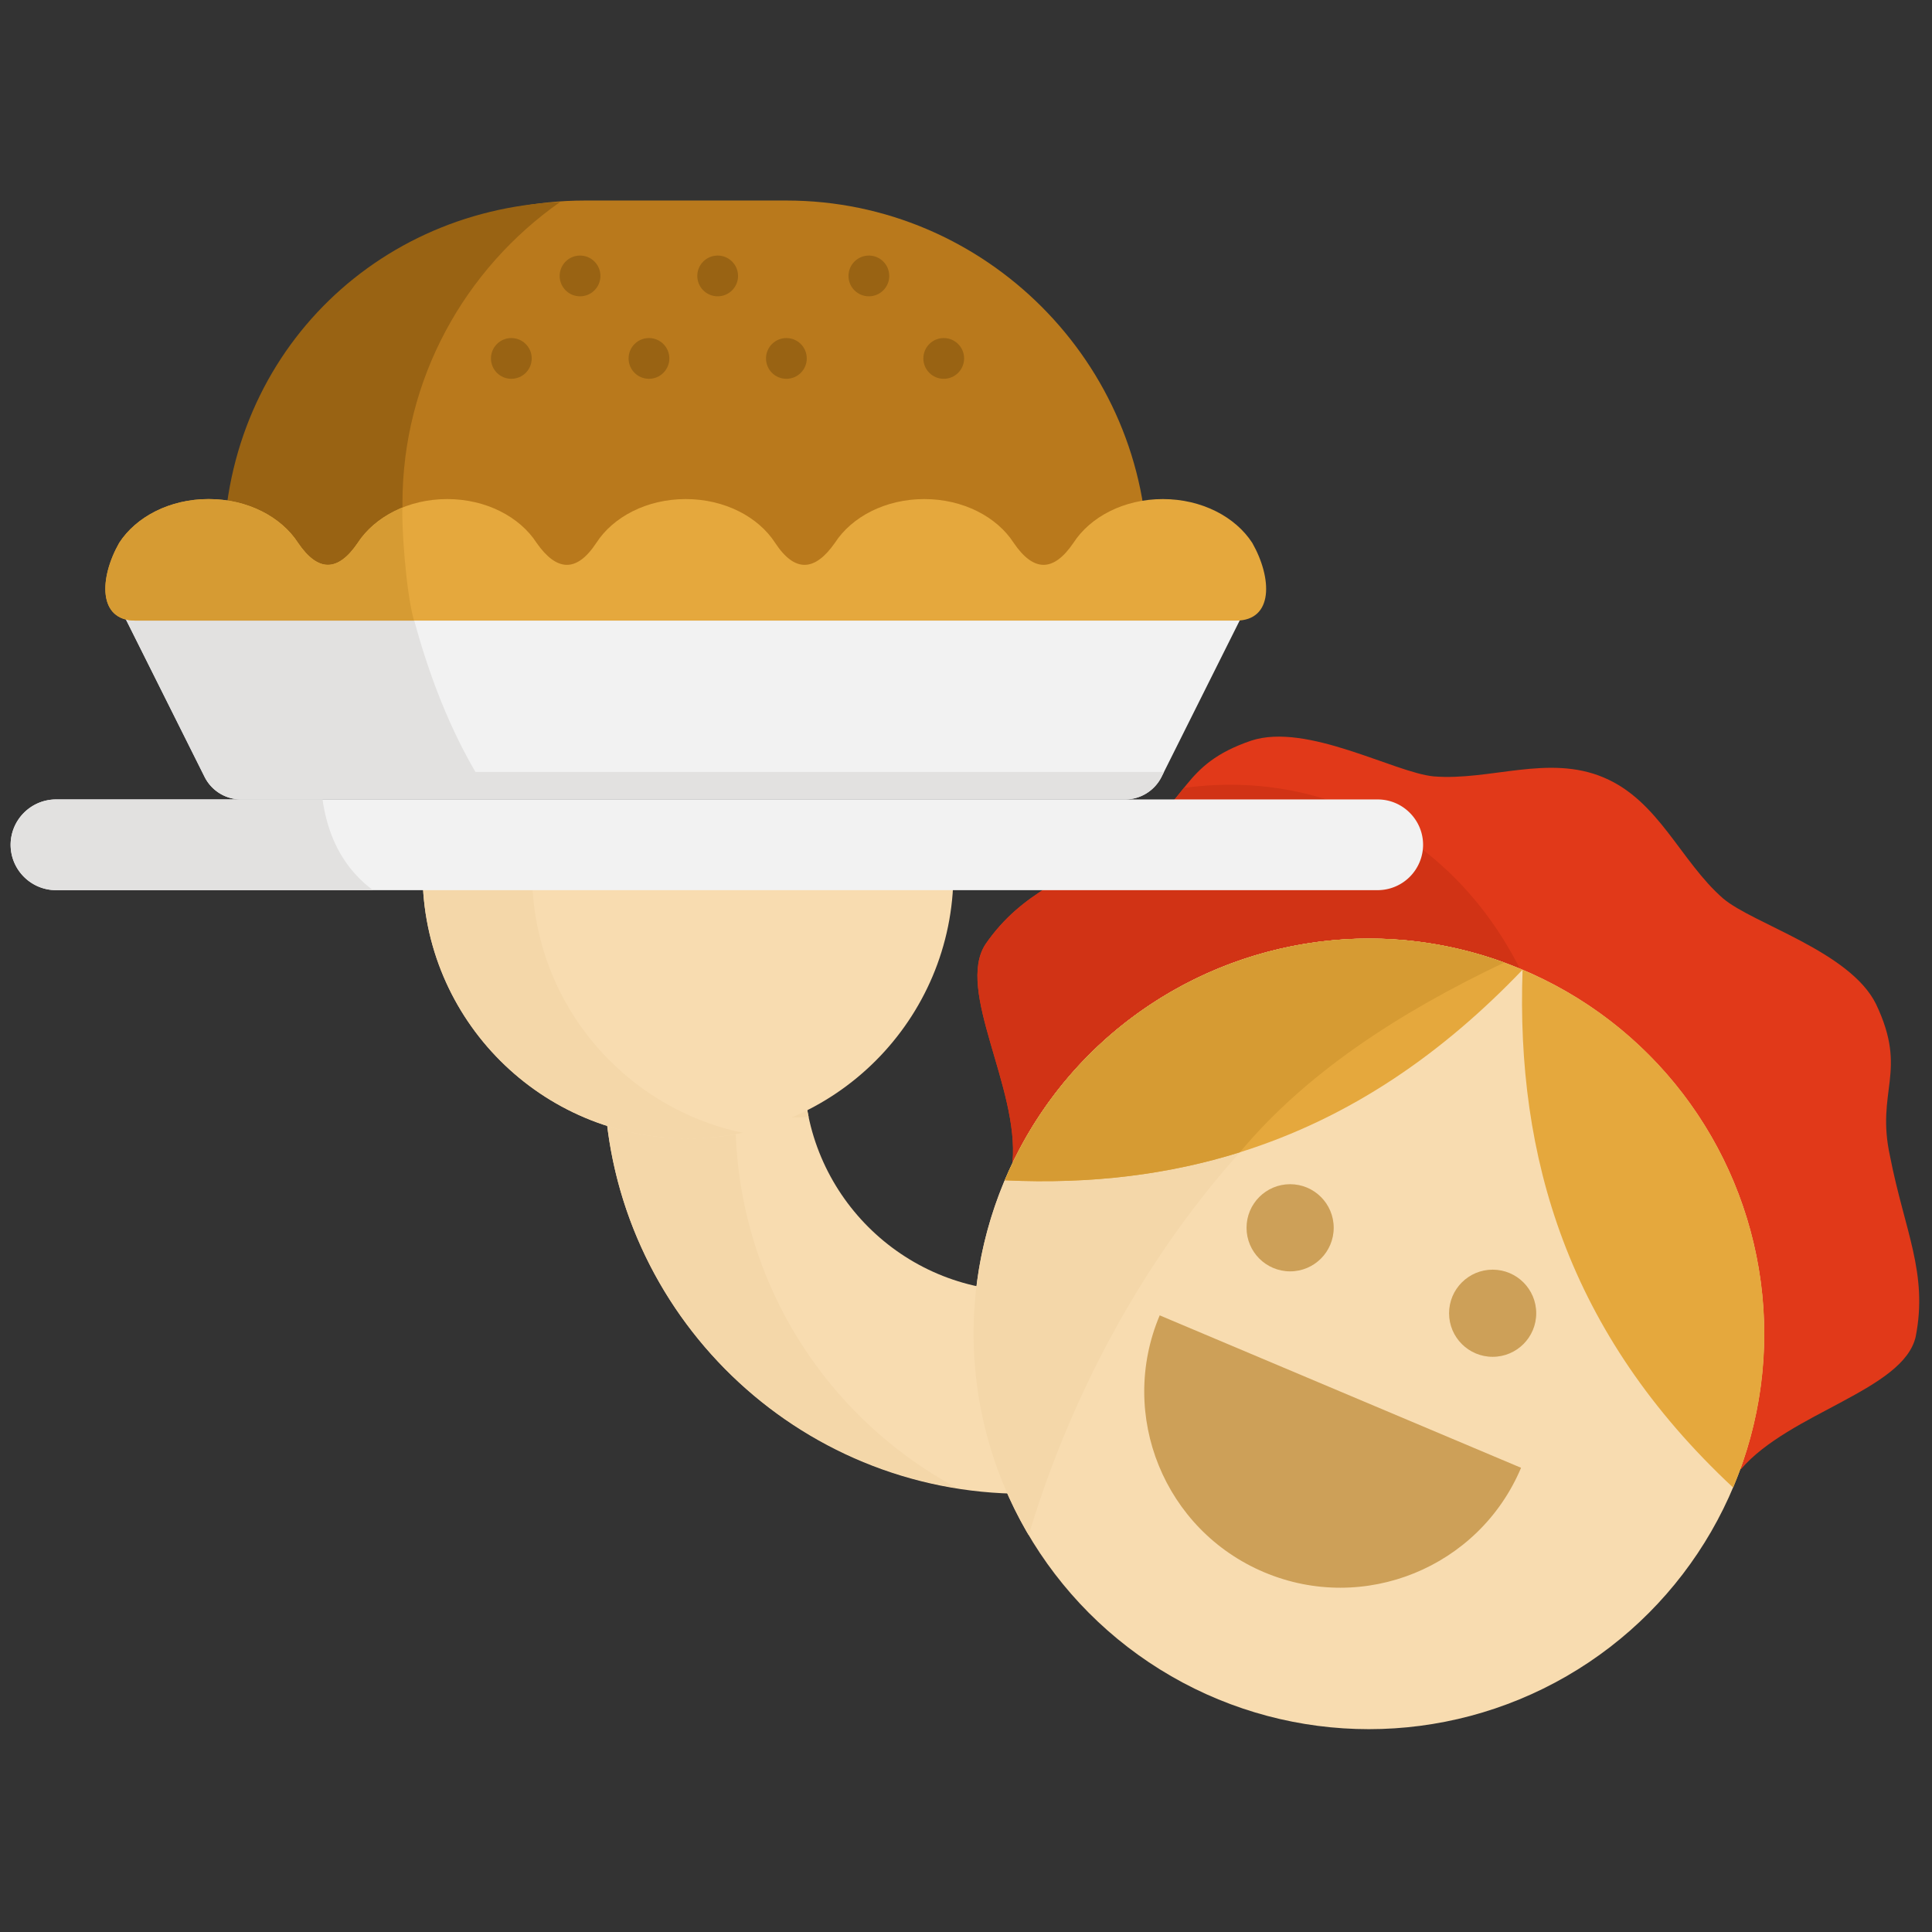 <svg xmlns="http://www.w3.org/2000/svg" xml:space="preserve" width="256" height="256"><rect width="100%" height="100%" fill="#333333" stroke="none"/><g style="stroke:none;stroke-width:0;stroke-dasharray:none;stroke-linecap:butt;stroke-linejoin:miter;stroke-miterlimit:10;fill:none;fill-rule:nonzero;opacity:1" transform="matrix(2.81 0 0 2.81 1.407 1.407)"><path d="M47.759 60.385c-5.717 0-10.351-4.635-10.351-10.351l-9.423.129c0 .229.004.458.012.686.361 10.604 9.071 19.089 19.763 19.089" style="stroke:none;stroke-width:1;stroke-dasharray:none;stroke-linecap:butt;stroke-linejoin:miter;stroke-miterlimit:10;fill:#f8dcb0;fill-rule:nonzero;opacity:1"/><path d="M34.193 52.914a19.519 19.519 0 0 1-.012-.685l3.453-.047a10.405 10.405 0 0 1-.226-2.147l-9.423.129c0 .229.004.458.012.685.325 9.547 7.425 17.354 16.638 18.82-6.032-3.231-10.195-9.495-10.442-16.755z" style="stroke:none;stroke-width:1;stroke-dasharray:none;stroke-linecap:butt;stroke-linejoin:miter;stroke-miterlimit:10;fill:#f4d7a9;fill-rule:nonzero;opacity:1"/><path d="M89.834 62.527c.589-2.994-.523-4.988-1.21-8.501-.685-3.114.865-3.971-.659-7.175-1.221-2.487-5.79-3.78-7.212-4.984-2.015-1.758-3.021-4.605-5.632-5.705-2.61-1.103-5.351.164-8.016-.052-1.855-.178-5.97-2.548-8.603-1.687-3.359 1.144-2.891 2.852-5.599 4.535-2.996 1.96-5.2 2.555-6.933 5.066-1.413 2.171 1.588 6.759 1.276 10.264l17.238 7.092 17.109 7.398c2.291-2.671 7.671-3.724 8.241-6.251z" style="stroke:none;stroke-width:1;stroke-dasharray:none;stroke-linecap:butt;stroke-linejoin:miter;stroke-miterlimit:10;fill:#e13919;fill-rule:nonzero;opacity:1"/><path d="m64.483 61.379 6.98 3.018c4.424-11.048.844-22.939-8.134-26.727-2.565-1.082-5.297-1.387-8.004-1.017-.59.734-1.163 1.521-2.422 2.304-2.996 1.96-5.2 2.555-6.933 5.066-1.413 2.171 1.588 6.759 1.276 10.264l17.237 7.092z" style="stroke:none;stroke-width:1;stroke-dasharray:none;stroke-linecap:butt;stroke-linejoin:miter;stroke-miterlimit:10;fill:#d13315;fill-rule:nonzero;opacity:1"/><circle cx="64.049" cy="62.399" r="18.639" style="stroke:none;stroke-width:1;stroke-dasharray:none;stroke-linecap:butt;stroke-linejoin:miter;stroke-miterlimit:10;fill:#f8dcb0;fill-rule:nonzero;opacity:1"/><path d="M49.817 66.857c4.612-10.932 12.502-18.912 20.614-21.969-9.275-3.387-19.673 1.071-23.552 10.269-2.386 5.655-1.767 11.824 1.13 16.732a49.497 49.497 0 0 1 1.808-5.032z" style="stroke:none;stroke-width:1;stroke-dasharray:none;stroke-linecap:butt;stroke-linejoin:miter;stroke-miterlimit:10;fill:#f4d7a9;fill-rule:nonzero;opacity:1"/><circle cx="60.335" cy="57.395" r="2.055" style="stroke:none;stroke-width:1;stroke-dasharray:none;stroke-linecap:butt;stroke-linejoin:miter;stroke-miterlimit:10;fill:#cda058;fill-rule:nonzero;opacity:1"/><circle cx="69.885" cy="61.425" r="2.055" style="stroke:none;stroke-width:1;stroke-dasharray:none;stroke-linecap:butt;stroke-linejoin:miter;stroke-miterlimit:10;fill:#cda058;fill-rule:nonzero;opacity:1"/><path d="M71.225 68.713c-1.985 4.705-7.409 6.911-12.114 4.926-4.705-1.985-6.911-7.409-4.926-12.114" style="stroke:none;stroke-width:1;stroke-dasharray:none;stroke-linecap:butt;stroke-linejoin:miter;stroke-miterlimit:10;fill:#cda058;fill-rule:nonzero;opacity:1"/><path d="M46.878 55.156c3.88-9.197 14.278-13.656 23.553-10.269.29.106.578.219.865.34-3.748 3.918-8.076 6.962-13.33 8.608-3.302 1.035-6.969 1.519-11.088 1.321zm34.347 14.49c4.001-9.485-.444-20.417-9.929-24.418-.311 8.823 2.114 17.13 9.929 24.418z" style="stroke:none;stroke-width:1;stroke-dasharray:none;stroke-linecap:butt;stroke-linejoin:miter;stroke-miterlimit:10;fill:#e5a83d;fill-rule:nonzero;opacity:1"/><path d="M70.431 44.887c-9.275-3.387-19.673 1.072-23.553 10.269 4.119.197 7.786-.286 11.088-1.321 3.075-3.693 7.422-6.55 12.465-8.948z" style="stroke:none;stroke-width:1;stroke-dasharray:none;stroke-linecap:butt;stroke-linejoin:miter;stroke-miterlimit:10;fill:#d69b33;fill-rule:nonzero;opacity:1"/><path d="M44.458 40.668c0 6.912-5.604 12.516-12.516 12.516S19.426 47.58 19.426 40.668" style="stroke:none;stroke-width:1;stroke-dasharray:none;stroke-linecap:butt;stroke-linejoin:miter;stroke-miterlimit:10;fill:#f8dcb0;fill-rule:nonzero;opacity:1"/><path d="M24.589 40.668h-5.163c0 6.912 5.604 12.516 12.516 12.516.885 0 1.748-.095 2.582-.269-5.673-1.191-9.935-6.22-9.935-12.247z" style="stroke:none;stroke-width:1;stroke-dasharray:none;stroke-linecap:butt;stroke-linejoin:miter;stroke-miterlimit:10;fill:#f4d7a9;fill-rule:nonzero;opacity:1"/><path d="M64.466 41.475H2.139A2.145 2.145 0 0 1 0 39.336c0-1.176.962-2.139 2.139-2.139h62.327c1.176 0 2.139.962 2.139 2.139a2.146 2.146 0 0 1-2.139 2.139z" style="stroke:none;stroke-width:1;stroke-dasharray:none;stroke-linecap:butt;stroke-linejoin:miter;stroke-miterlimit:10;fill:#f2f2f2;fill-rule:nonzero;opacity:1"/><path d="M14.708 37.197H2.139A2.145 2.145 0 0 0 0 39.336c0 1.176.962 2.139 2.139 2.139h14.948c-1.403-1.051-2.127-2.52-2.379-4.278z" style="stroke:none;stroke-width:1;stroke-dasharray:none;stroke-linecap:butt;stroke-linejoin:miter;stroke-miterlimit:10;fill:#e2e1e0;fill-rule:nonzero;opacity:1"/><path d="m58.201 28.269-3.93 7.863a1.925 1.925 0 0 1-1.723 1.065H10.869c-.73 0-1.396-.412-1.723-1.065l-3.93-7.863h52.985z" style="stroke:none;stroke-width:1;stroke-dasharray:none;stroke-linecap:butt;stroke-linejoin:miter;stroke-miterlimit:10;fill:#f2f2f2;fill-rule:nonzero;opacity:1"/><path d="M34.302 35.9H21.919c-1.311-2.251-2.291-4.818-3.015-7.631H5.217l3.93 7.863a1.925 1.925 0 0 0 1.723 1.065h41.678c.73 0 1.396-.412 1.723-1.065l.116-.232H34.302z" style="stroke:none;stroke-width:1;stroke-dasharray:none;stroke-linecap:butt;stroke-linejoin:miter;stroke-miterlimit:10;fill:#e2e1e0;fill-rule:nonzero;opacity:1"/><path d="M53.62 26.299H10.049v-.305c0-9.372 7.668-17.039 17.039-17.039h9.492c9.372 0 17.039 7.668 17.039 17.039v.305z" style="stroke:none;stroke-width:1;stroke-dasharray:none;stroke-linecap:butt;stroke-linejoin:miter;stroke-miterlimit:10;fill:#b9791c;fill-rule:nonzero;opacity:1"/><path d="M25.915 9.023c-9.082.401-16.187 7.735-15.866 17.276h8.428v-3.065c0-5.864 2.951-11.068 7.438-14.211z" style="stroke:none;stroke-width:1;stroke-dasharray:none;stroke-linecap:butt;stroke-linejoin:miter;stroke-miterlimit:10;fill:#996313;fill-rule:nonzero;opacity:1"/><path d="M58.549 25.098c-.793-1.226-2.382-2.065-4.216-2.065s-3.423.838-4.216 2.065c-.939 1.382-1.878 1.382-2.817 0-.793-1.226-2.382-2.065-4.216-2.065s-3.423.838-4.216 2.065c-.938 1.341-1.881 1.423-2.817 0-.793-1.226-2.382-2.065-4.216-2.065s-3.423.838-4.216 2.065c-.937 1.423-1.879 1.341-2.817 0-.793-1.226-2.382-2.065-4.216-2.065s-3.423.838-4.216 2.065c-.939 1.382-1.878 1.382-2.817 0-.793-1.226-2.382-2.065-4.216-2.065s-3.423.838-4.216 2.065c-.945 1.664-1.008 3.667.768 3.667h51.894c1.775-.001 1.711-2.003.766-3.667z" style="stroke:none;stroke-width:1;stroke-dasharray:none;stroke-linecap:butt;stroke-linejoin:miter;stroke-miterlimit:10;fill:#e5a83d;fill-rule:nonzero;opacity:1"/><circle cx="26.851" cy="12.511" r=".961" style="stroke:none;stroke-width:1;stroke-dasharray:none;stroke-linecap:butt;stroke-linejoin:miter;stroke-miterlimit:10;fill:#996313;fill-rule:nonzero;opacity:1"/><circle cx="33.341" cy="12.511" r=".961" style="stroke:none;stroke-width:1;stroke-dasharray:none;stroke-linecap:butt;stroke-linejoin:miter;stroke-miterlimit:10;fill:#996313;fill-rule:nonzero;opacity:1"/><circle cx="40.471" cy="12.511" r=".961" style="stroke:none;stroke-width:1;stroke-dasharray:none;stroke-linecap:butt;stroke-linejoin:miter;stroke-miterlimit:10;fill:#996313;fill-rule:nonzero;opacity:1"/><circle cx="23.611" cy="16.401" r=".961" style="stroke:none;stroke-width:1;stroke-dasharray:none;stroke-linecap:butt;stroke-linejoin:miter;stroke-miterlimit:10;fill:#996313;fill-rule:nonzero;opacity:1"/><circle cx="30.101" cy="16.401" r=".961" style="stroke:none;stroke-width:1;stroke-dasharray:none;stroke-linecap:butt;stroke-linejoin:miter;stroke-miterlimit:10;fill:#996313;fill-rule:nonzero;opacity:1"/><circle cx="36.581" cy="16.401" r=".961" style="stroke:none;stroke-width:1;stroke-dasharray:none;stroke-linecap:butt;stroke-linejoin:miter;stroke-miterlimit:10;fill:#996313;fill-rule:nonzero;opacity:1"/><circle cx="44.001" cy="16.401" r=".961" style="stroke:none;stroke-width:1;stroke-dasharray:none;stroke-linecap:butt;stroke-linejoin:miter;stroke-miterlimit:10;fill:#996313;fill-rule:nonzero;opacity:1"/><path d="M18.477 23.43c-.868.363-1.656.968-2.108 1.667-.939 1.382-1.878 1.382-2.817 0-.793-1.226-2.382-2.065-4.216-2.065s-3.423.838-4.216 2.065c-.945 1.664-1.008 3.667.768 3.667H19.02c-.403-1.45-.589-4.621-.543-5.334z" style="stroke:none;stroke-width:1;stroke-dasharray:none;stroke-linecap:butt;stroke-linejoin:miter;stroke-miterlimit:10;fill:#d69b33;fill-rule:nonzero;opacity:1"/></g></svg>